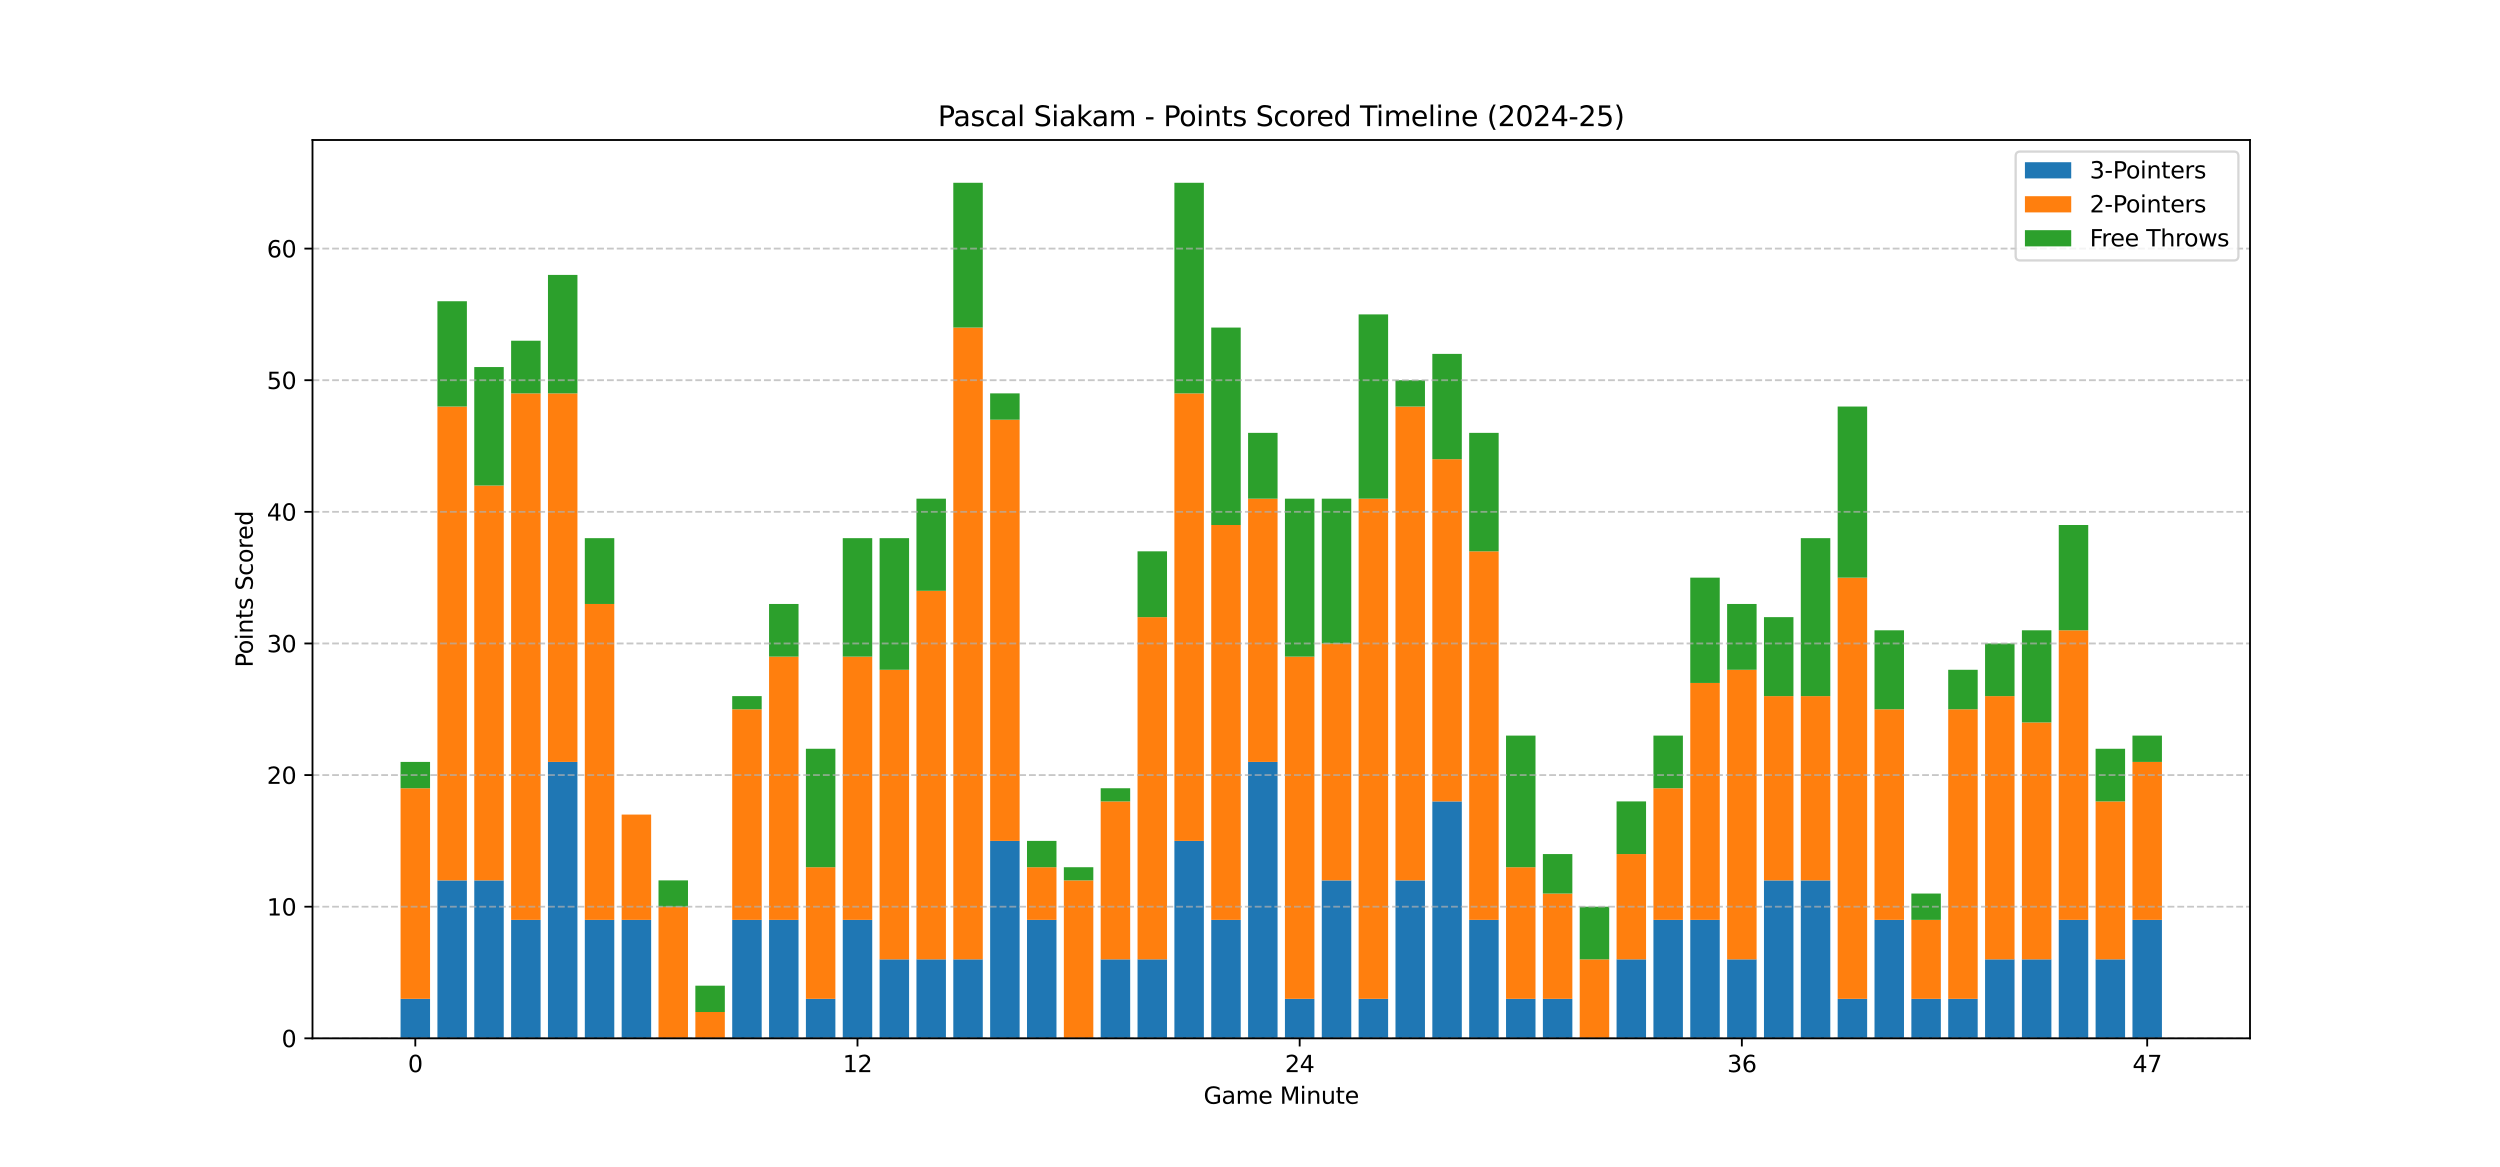 <?xml version="1.0" encoding="utf-8" standalone="no"?>
<!DOCTYPE svg PUBLIC "-//W3C//DTD SVG 1.1//EN"
  "http://www.w3.org/Graphics/SVG/1.1/DTD/svg11.dtd">
<svg xmlns:xlink="http://www.w3.org/1999/xlink" width="1080pt" height="504pt" viewBox="0 0 1080 504" xmlns="http://www.w3.org/2000/svg" version="1.1">
 <defs>
  <style type="text/css">*{stroke-linejoin: round; stroke-linecap: butt}</style>
 </defs>
 <g id="figure_1">
  <g id="patch_1">
   <path d="M 0 504 
L 1080 504 
L 1080 0 
L 0 0 
z
" style="fill: #ffffff"/>
  </g>
  <g id="axes_1">
   <g id="patch_2">
    <path d="M 135 448.56 
L 972 448.56 
L 972 60.48 
L 135 60.48 
z
" style="fill: #ffffff"/>
   </g>
   <g id="patch_3">
    <path d="M 173.045 448.56 
L 185.78 448.56 
L 185.78 431.502 
L 173.045 431.502 
z
" clip-path="url(#p9d0f41d853)" style="fill: #1f77b4"/>
   </g>
   <g id="patch_4">
    <path d="M 188.964 448.56 
L 201.699 448.56 
L 201.699 380.326 
L 188.964 380.326 
z
" clip-path="url(#p9d0f41d853)" style="fill: #1f77b4"/>
   </g>
   <g id="patch_5">
    <path d="M 204.883 448.56 
L 217.618 448.56 
L 217.618 380.326 
L 204.883 380.326 
z
" clip-path="url(#p9d0f41d853)" style="fill: #1f77b4"/>
   </g>
   <g id="patch_6">
    <path d="M 220.801 448.56 
L 233.536 448.56 
L 233.536 397.385 
L 220.801 397.385 
z
" clip-path="url(#p9d0f41d853)" style="fill: #1f77b4"/>
   </g>
   <g id="patch_7">
    <path d="M 236.72 448.56 
L 249.455 448.56 
L 249.455 329.151 
L 236.72 329.151 
z
" clip-path="url(#p9d0f41d853)" style="fill: #1f77b4"/>
   </g>
   <g id="patch_8">
    <path d="M 252.638 448.56 
L 265.373 448.56 
L 265.373 397.385 
L 252.638 397.385 
z
" clip-path="url(#p9d0f41d853)" style="fill: #1f77b4"/>
   </g>
   <g id="patch_9">
    <path d="M 268.557 448.56 
L 281.292 448.56 
L 281.292 397.385 
L 268.557 397.385 
z
" clip-path="url(#p9d0f41d853)" style="fill: #1f77b4"/>
   </g>
   <g id="patch_10">
    <path d="M 284.476 448.56 
L 297.211 448.56 
L 297.211 448.56 
L 284.476 448.56 
z
" clip-path="url(#p9d0f41d853)" style="fill: #1f77b4"/>
   </g>
   <g id="patch_11">
    <path d="M 300.394 448.56 
L 313.129 448.56 
L 313.129 448.56 
L 300.394 448.56 
z
" clip-path="url(#p9d0f41d853)" style="fill: #1f77b4"/>
   </g>
   <g id="patch_12">
    <path d="M 316.313 448.56 
L 329.048 448.56 
L 329.048 397.385 
L 316.313 397.385 
z
" clip-path="url(#p9d0f41d853)" style="fill: #1f77b4"/>
   </g>
   <g id="patch_13">
    <path d="M 332.231 448.56 
L 344.966 448.56 
L 344.966 397.385 
L 332.231 397.385 
z
" clip-path="url(#p9d0f41d853)" style="fill: #1f77b4"/>
   </g>
   <g id="patch_14">
    <path d="M 348.15 448.56 
L 360.885 448.56 
L 360.885 431.502 
L 348.15 431.502 
z
" clip-path="url(#p9d0f41d853)" style="fill: #1f77b4"/>
   </g>
   <g id="patch_15">
    <path d="M 364.069 448.56 
L 376.804 448.56 
L 376.804 397.385 
L 364.069 397.385 
z
" clip-path="url(#p9d0f41d853)" style="fill: #1f77b4"/>
   </g>
   <g id="patch_16">
    <path d="M 379.987 448.56 
L 392.722 448.56 
L 392.722 414.443 
L 379.987 414.443 
z
" clip-path="url(#p9d0f41d853)" style="fill: #1f77b4"/>
   </g>
   <g id="patch_17">
    <path d="M 395.906 448.56 
L 408.641 448.56 
L 408.641 414.443 
L 395.906 414.443 
z
" clip-path="url(#p9d0f41d853)" style="fill: #1f77b4"/>
   </g>
   <g id="patch_18">
    <path d="M 411.824 448.56 
L 424.559 448.56 
L 424.559 414.443 
L 411.824 414.443 
z
" clip-path="url(#p9d0f41d853)" style="fill: #1f77b4"/>
   </g>
   <g id="patch_19">
    <path d="M 427.743 448.56 
L 440.478 448.56 
L 440.478 363.268 
L 427.743 363.268 
z
" clip-path="url(#p9d0f41d853)" style="fill: #1f77b4"/>
   </g>
   <g id="patch_20">
    <path d="M 443.662 448.56 
L 456.397 448.56 
L 456.397 397.385 
L 443.662 397.385 
z
" clip-path="url(#p9d0f41d853)" style="fill: #1f77b4"/>
   </g>
   <g id="patch_21">
    <path d="M 459.58 448.56 
L 472.315 448.56 
L 472.315 448.56 
L 459.58 448.56 
z
" clip-path="url(#p9d0f41d853)" style="fill: #1f77b4"/>
   </g>
   <g id="patch_22">
    <path d="M 475.499 448.56 
L 488.234 448.56 
L 488.234 414.443 
L 475.499 414.443 
z
" clip-path="url(#p9d0f41d853)" style="fill: #1f77b4"/>
   </g>
   <g id="patch_23">
    <path d="M 491.417 448.56 
L 504.152 448.56 
L 504.152 414.443 
L 491.417 414.443 
z
" clip-path="url(#p9d0f41d853)" style="fill: #1f77b4"/>
   </g>
   <g id="patch_24">
    <path d="M 507.336 448.56 
L 520.071 448.56 
L 520.071 363.268 
L 507.336 363.268 
z
" clip-path="url(#p9d0f41d853)" style="fill: #1f77b4"/>
   </g>
   <g id="patch_25">
    <path d="M 523.255 448.56 
L 535.99 448.56 
L 535.99 397.385 
L 523.255 397.385 
z
" clip-path="url(#p9d0f41d853)" style="fill: #1f77b4"/>
   </g>
   <g id="patch_26">
    <path d="M 539.173 448.56 
L 551.908 448.56 
L 551.908 329.151 
L 539.173 329.151 
z
" clip-path="url(#p9d0f41d853)" style="fill: #1f77b4"/>
   </g>
   <g id="patch_27">
    <path d="M 555.092 448.56 
L 567.827 448.56 
L 567.827 431.502 
L 555.092 431.502 
z
" clip-path="url(#p9d0f41d853)" style="fill: #1f77b4"/>
   </g>
   <g id="patch_28">
    <path d="M 571.01 448.56 
L 583.745 448.56 
L 583.745 380.326 
L 571.01 380.326 
z
" clip-path="url(#p9d0f41d853)" style="fill: #1f77b4"/>
   </g>
   <g id="patch_29">
    <path d="M 586.929 448.56 
L 599.664 448.56 
L 599.664 431.502 
L 586.929 431.502 
z
" clip-path="url(#p9d0f41d853)" style="fill: #1f77b4"/>
   </g>
   <g id="patch_30">
    <path d="M 602.848 448.56 
L 615.583 448.56 
L 615.583 380.326 
L 602.848 380.326 
z
" clip-path="url(#p9d0f41d853)" style="fill: #1f77b4"/>
   </g>
   <g id="patch_31">
    <path d="M 618.766 448.56 
L 631.501 448.56 
L 631.501 346.209 
L 618.766 346.209 
z
" clip-path="url(#p9d0f41d853)" style="fill: #1f77b4"/>
   </g>
   <g id="patch_32">
    <path d="M 634.685 448.56 
L 647.42 448.56 
L 647.42 397.385 
L 634.685 397.385 
z
" clip-path="url(#p9d0f41d853)" style="fill: #1f77b4"/>
   </g>
   <g id="patch_33">
    <path d="M 650.603 448.56 
L 663.338 448.56 
L 663.338 431.502 
L 650.603 431.502 
z
" clip-path="url(#p9d0f41d853)" style="fill: #1f77b4"/>
   </g>
   <g id="patch_34">
    <path d="M 666.522 448.56 
L 679.257 448.56 
L 679.257 431.502 
L 666.522 431.502 
z
" clip-path="url(#p9d0f41d853)" style="fill: #1f77b4"/>
   </g>
   <g id="patch_35">
    <path d="M 682.441 448.56 
L 695.176 448.56 
L 695.176 448.56 
L 682.441 448.56 
z
" clip-path="url(#p9d0f41d853)" style="fill: #1f77b4"/>
   </g>
   <g id="patch_36">
    <path d="M 698.359 448.56 
L 711.094 448.56 
L 711.094 414.443 
L 698.359 414.443 
z
" clip-path="url(#p9d0f41d853)" style="fill: #1f77b4"/>
   </g>
   <g id="patch_37">
    <path d="M 714.278 448.56 
L 727.013 448.56 
L 727.013 397.385 
L 714.278 397.385 
z
" clip-path="url(#p9d0f41d853)" style="fill: #1f77b4"/>
   </g>
   <g id="patch_38">
    <path d="M 730.196 448.56 
L 742.931 448.56 
L 742.931 397.385 
L 730.196 397.385 
z
" clip-path="url(#p9d0f41d853)" style="fill: #1f77b4"/>
   </g>
   <g id="patch_39">
    <path d="M 746.115 448.56 
L 758.85 448.56 
L 758.85 414.443 
L 746.115 414.443 
z
" clip-path="url(#p9d0f41d853)" style="fill: #1f77b4"/>
   </g>
   <g id="patch_40">
    <path d="M 762.034 448.56 
L 774.769 448.56 
L 774.769 380.326 
L 762.034 380.326 
z
" clip-path="url(#p9d0f41d853)" style="fill: #1f77b4"/>
   </g>
   <g id="patch_41">
    <path d="M 777.952 448.56 
L 790.687 448.56 
L 790.687 380.326 
L 777.952 380.326 
z
" clip-path="url(#p9d0f41d853)" style="fill: #1f77b4"/>
   </g>
   <g id="patch_42">
    <path d="M 793.871 448.56 
L 806.606 448.56 
L 806.606 431.502 
L 793.871 431.502 
z
" clip-path="url(#p9d0f41d853)" style="fill: #1f77b4"/>
   </g>
   <g id="patch_43">
    <path d="M 809.789 448.56 
L 822.524 448.56 
L 822.524 397.385 
L 809.789 397.385 
z
" clip-path="url(#p9d0f41d853)" style="fill: #1f77b4"/>
   </g>
   <g id="patch_44">
    <path d="M 825.708 448.56 
L 838.443 448.56 
L 838.443 431.502 
L 825.708 431.502 
z
" clip-path="url(#p9d0f41d853)" style="fill: #1f77b4"/>
   </g>
   <g id="patch_45">
    <path d="M 841.627 448.56 
L 854.362 448.56 
L 854.362 431.502 
L 841.627 431.502 
z
" clip-path="url(#p9d0f41d853)" style="fill: #1f77b4"/>
   </g>
   <g id="patch_46">
    <path d="M 857.545 448.56 
L 870.28 448.56 
L 870.28 414.443 
L 857.545 414.443 
z
" clip-path="url(#p9d0f41d853)" style="fill: #1f77b4"/>
   </g>
   <g id="patch_47">
    <path d="M 873.464 448.56 
L 886.199 448.56 
L 886.199 414.443 
L 873.464 414.443 
z
" clip-path="url(#p9d0f41d853)" style="fill: #1f77b4"/>
   </g>
   <g id="patch_48">
    <path d="M 889.382 448.56 
L 902.117 448.56 
L 902.117 397.385 
L 889.382 397.385 
z
" clip-path="url(#p9d0f41d853)" style="fill: #1f77b4"/>
   </g>
   <g id="patch_49">
    <path d="M 905.301 448.56 
L 918.036 448.56 
L 918.036 414.443 
L 905.301 414.443 
z
" clip-path="url(#p9d0f41d853)" style="fill: #1f77b4"/>
   </g>
   <g id="patch_50">
    <path d="M 921.22 448.56 
L 933.955 448.56 
L 933.955 397.385 
L 921.22 397.385 
z
" clip-path="url(#p9d0f41d853)" style="fill: #1f77b4"/>
   </g>
   <g id="patch_51">
    <path d="M 173.045 431.502 
L 185.78 431.502 
L 185.78 340.523 
L 173.045 340.523 
z
" clip-path="url(#p9d0f41d853)" style="fill: #ff7f0e"/>
   </g>
   <g id="patch_52">
    <path d="M 188.964 380.326 
L 201.699 380.326 
L 201.699 175.625 
L 188.964 175.625 
z
" clip-path="url(#p9d0f41d853)" style="fill: #ff7f0e"/>
   </g>
   <g id="patch_53">
    <path d="M 204.883 380.326 
L 217.618 380.326 
L 217.618 209.742 
L 204.883 209.742 
z
" clip-path="url(#p9d0f41d853)" style="fill: #ff7f0e"/>
   </g>
   <g id="patch_54">
    <path d="M 220.801 397.385 
L 233.536 397.385 
L 233.536 169.938 
L 220.801 169.938 
z
" clip-path="url(#p9d0f41d853)" style="fill: #ff7f0e"/>
   </g>
   <g id="patch_55">
    <path d="M 236.72 329.151 
L 249.455 329.151 
L 249.455 169.938 
L 236.72 169.938 
z
" clip-path="url(#p9d0f41d853)" style="fill: #ff7f0e"/>
   </g>
   <g id="patch_56">
    <path d="M 252.638 397.385 
L 265.373 397.385 
L 265.373 260.917 
L 252.638 260.917 
z
" clip-path="url(#p9d0f41d853)" style="fill: #ff7f0e"/>
   </g>
   <g id="patch_57">
    <path d="M 268.557 397.385 
L 281.292 397.385 
L 281.292 351.895 
L 268.557 351.895 
z
" clip-path="url(#p9d0f41d853)" style="fill: #ff7f0e"/>
   </g>
   <g id="patch_58">
    <path d="M 284.476 448.56 
L 297.211 448.56 
L 297.211 391.698 
L 284.476 391.698 
z
" clip-path="url(#p9d0f41d853)" style="fill: #ff7f0e"/>
   </g>
   <g id="patch_59">
    <path d="M 300.394 448.56 
L 313.129 448.56 
L 313.129 437.188 
L 300.394 437.188 
z
" clip-path="url(#p9d0f41d853)" style="fill: #ff7f0e"/>
   </g>
   <g id="patch_60">
    <path d="M 316.313 397.385 
L 329.048 397.385 
L 329.048 306.406 
L 316.313 306.406 
z
" clip-path="url(#p9d0f41d853)" style="fill: #ff7f0e"/>
   </g>
   <g id="patch_61">
    <path d="M 332.231 397.385 
L 344.966 397.385 
L 344.966 283.662 
L 332.231 283.662 
z
" clip-path="url(#p9d0f41d853)" style="fill: #ff7f0e"/>
   </g>
   <g id="patch_62">
    <path d="M 348.15 431.502 
L 360.885 431.502 
L 360.885 374.64 
L 348.15 374.64 
z
" clip-path="url(#p9d0f41d853)" style="fill: #ff7f0e"/>
   </g>
   <g id="patch_63">
    <path d="M 364.069 397.385 
L 376.804 397.385 
L 376.804 283.662 
L 364.069 283.662 
z
" clip-path="url(#p9d0f41d853)" style="fill: #ff7f0e"/>
   </g>
   <g id="patch_64">
    <path d="M 379.987 414.443 
L 392.722 414.443 
L 392.722 289.348 
L 379.987 289.348 
z
" clip-path="url(#p9d0f41d853)" style="fill: #ff7f0e"/>
   </g>
   <g id="patch_65">
    <path d="M 395.906 414.443 
L 408.641 414.443 
L 408.641 255.231 
L 395.906 255.231 
z
" clip-path="url(#p9d0f41d853)" style="fill: #ff7f0e"/>
   </g>
   <g id="patch_66">
    <path d="M 411.824 414.443 
L 424.559 414.443 
L 424.559 141.508 
L 411.824 141.508 
z
" clip-path="url(#p9d0f41d853)" style="fill: #ff7f0e"/>
   </g>
   <g id="patch_67">
    <path d="M 427.743 363.268 
L 440.478 363.268 
L 440.478 181.311 
L 427.743 181.311 
z
" clip-path="url(#p9d0f41d853)" style="fill: #ff7f0e"/>
   </g>
   <g id="patch_68">
    <path d="M 443.662 397.385 
L 456.397 397.385 
L 456.397 374.64 
L 443.662 374.64 
z
" clip-path="url(#p9d0f41d853)" style="fill: #ff7f0e"/>
   </g>
   <g id="patch_69">
    <path d="M 459.58 448.56 
L 472.315 448.56 
L 472.315 380.326 
L 459.58 380.326 
z
" clip-path="url(#p9d0f41d853)" style="fill: #ff7f0e"/>
   </g>
   <g id="patch_70">
    <path d="M 475.499 414.443 
L 488.234 414.443 
L 488.234 346.209 
L 475.499 346.209 
z
" clip-path="url(#p9d0f41d853)" style="fill: #ff7f0e"/>
   </g>
   <g id="patch_71">
    <path d="M 491.417 414.443 
L 504.152 414.443 
L 504.152 266.603 
L 491.417 266.603 
z
" clip-path="url(#p9d0f41d853)" style="fill: #ff7f0e"/>
   </g>
   <g id="patch_72">
    <path d="M 507.336 363.268 
L 520.071 363.268 
L 520.071 169.938 
L 507.336 169.938 
z
" clip-path="url(#p9d0f41d853)" style="fill: #ff7f0e"/>
   </g>
   <g id="patch_73">
    <path d="M 523.255 397.385 
L 535.99 397.385 
L 535.99 226.8 
L 523.255 226.8 
z
" clip-path="url(#p9d0f41d853)" style="fill: #ff7f0e"/>
   </g>
   <g id="patch_74">
    <path d="M 539.173 329.151 
L 551.908 329.151 
L 551.908 215.428 
L 539.173 215.428 
z
" clip-path="url(#p9d0f41d853)" style="fill: #ff7f0e"/>
   </g>
   <g id="patch_75">
    <path d="M 555.092 431.502 
L 567.827 431.502 
L 567.827 283.662 
L 555.092 283.662 
z
" clip-path="url(#p9d0f41d853)" style="fill: #ff7f0e"/>
   </g>
   <g id="patch_76">
    <path d="M 571.01 380.326 
L 583.745 380.326 
L 583.745 277.975 
L 571.01 277.975 
z
" clip-path="url(#p9d0f41d853)" style="fill: #ff7f0e"/>
   </g>
   <g id="patch_77">
    <path d="M 586.929 431.502 
L 599.664 431.502 
L 599.664 215.428 
L 586.929 215.428 
z
" clip-path="url(#p9d0f41d853)" style="fill: #ff7f0e"/>
   </g>
   <g id="patch_78">
    <path d="M 602.848 380.326 
L 615.583 380.326 
L 615.583 175.625 
L 602.848 175.625 
z
" clip-path="url(#p9d0f41d853)" style="fill: #ff7f0e"/>
   </g>
   <g id="patch_79">
    <path d="M 618.766 346.209 
L 631.501 346.209 
L 631.501 198.369 
L 618.766 198.369 
z
" clip-path="url(#p9d0f41d853)" style="fill: #ff7f0e"/>
   </g>
   <g id="patch_80">
    <path d="M 634.685 397.385 
L 647.42 397.385 
L 647.42 238.172 
L 634.685 238.172 
z
" clip-path="url(#p9d0f41d853)" style="fill: #ff7f0e"/>
   </g>
   <g id="patch_81">
    <path d="M 650.603 431.502 
L 663.338 431.502 
L 663.338 374.64 
L 650.603 374.64 
z
" clip-path="url(#p9d0f41d853)" style="fill: #ff7f0e"/>
   </g>
   <g id="patch_82">
    <path d="M 666.522 431.502 
L 679.257 431.502 
L 679.257 386.012 
L 666.522 386.012 
z
" clip-path="url(#p9d0f41d853)" style="fill: #ff7f0e"/>
   </g>
   <g id="patch_83">
    <path d="M 682.441 448.56 
L 695.176 448.56 
L 695.176 414.443 
L 682.441 414.443 
z
" clip-path="url(#p9d0f41d853)" style="fill: #ff7f0e"/>
   </g>
   <g id="patch_84">
    <path d="M 698.359 414.443 
L 711.094 414.443 
L 711.094 368.954 
L 698.359 368.954 
z
" clip-path="url(#p9d0f41d853)" style="fill: #ff7f0e"/>
   </g>
   <g id="patch_85">
    <path d="M 714.278 397.385 
L 727.013 397.385 
L 727.013 340.523 
L 714.278 340.523 
z
" clip-path="url(#p9d0f41d853)" style="fill: #ff7f0e"/>
   </g>
   <g id="patch_86">
    <path d="M 730.196 397.385 
L 742.931 397.385 
L 742.931 295.034 
L 730.196 295.034 
z
" clip-path="url(#p9d0f41d853)" style="fill: #ff7f0e"/>
   </g>
   <g id="patch_87">
    <path d="M 746.115 414.443 
L 758.85 414.443 
L 758.85 289.348 
L 746.115 289.348 
z
" clip-path="url(#p9d0f41d853)" style="fill: #ff7f0e"/>
   </g>
   <g id="patch_88">
    <path d="M 762.034 380.326 
L 774.769 380.326 
L 774.769 300.72 
L 762.034 300.72 
z
" clip-path="url(#p9d0f41d853)" style="fill: #ff7f0e"/>
   </g>
   <g id="patch_89">
    <path d="M 777.952 380.326 
L 790.687 380.326 
L 790.687 300.72 
L 777.952 300.72 
z
" clip-path="url(#p9d0f41d853)" style="fill: #ff7f0e"/>
   </g>
   <g id="patch_90">
    <path d="M 793.871 431.502 
L 806.606 431.502 
L 806.606 249.545 
L 793.871 249.545 
z
" clip-path="url(#p9d0f41d853)" style="fill: #ff7f0e"/>
   </g>
   <g id="patch_91">
    <path d="M 809.789 397.385 
L 822.524 397.385 
L 822.524 306.406 
L 809.789 306.406 
z
" clip-path="url(#p9d0f41d853)" style="fill: #ff7f0e"/>
   </g>
   <g id="patch_92">
    <path d="M 825.708 431.502 
L 838.443 431.502 
L 838.443 397.385 
L 825.708 397.385 
z
" clip-path="url(#p9d0f41d853)" style="fill: #ff7f0e"/>
   </g>
   <g id="patch_93">
    <path d="M 841.627 431.502 
L 854.362 431.502 
L 854.362 306.406 
L 841.627 306.406 
z
" clip-path="url(#p9d0f41d853)" style="fill: #ff7f0e"/>
   </g>
   <g id="patch_94">
    <path d="M 857.545 414.443 
L 870.28 414.443 
L 870.28 300.72 
L 857.545 300.72 
z
" clip-path="url(#p9d0f41d853)" style="fill: #ff7f0e"/>
   </g>
   <g id="patch_95">
    <path d="M 873.464 414.443 
L 886.199 414.443 
L 886.199 312.092 
L 873.464 312.092 
z
" clip-path="url(#p9d0f41d853)" style="fill: #ff7f0e"/>
   </g>
   <g id="patch_96">
    <path d="M 889.382 397.385 
L 902.117 397.385 
L 902.117 272.289 
L 889.382 272.289 
z
" clip-path="url(#p9d0f41d853)" style="fill: #ff7f0e"/>
   </g>
   <g id="patch_97">
    <path d="M 905.301 414.443 
L 918.036 414.443 
L 918.036 346.209 
L 905.301 346.209 
z
" clip-path="url(#p9d0f41d853)" style="fill: #ff7f0e"/>
   </g>
   <g id="patch_98">
    <path d="M 921.22 397.385 
L 933.955 397.385 
L 933.955 329.151 
L 921.22 329.151 
z
" clip-path="url(#p9d0f41d853)" style="fill: #ff7f0e"/>
   </g>
   <g id="patch_99">
    <path d="M 173.045 340.523 
L 185.78 340.523 
L 185.78 329.151 
L 173.045 329.151 
z
" clip-path="url(#p9d0f41d853)" style="fill: #2ca02c"/>
   </g>
   <g id="patch_100">
    <path d="M 188.964 175.625 
L 201.699 175.625 
L 201.699 130.135 
L 188.964 130.135 
z
" clip-path="url(#p9d0f41d853)" style="fill: #2ca02c"/>
   </g>
   <g id="patch_101">
    <path d="M 204.883 209.742 
L 217.618 209.742 
L 217.618 158.566 
L 204.883 158.566 
z
" clip-path="url(#p9d0f41d853)" style="fill: #2ca02c"/>
   </g>
   <g id="patch_102">
    <path d="M 220.801 169.938 
L 233.536 169.938 
L 233.536 147.194 
L 220.801 147.194 
z
" clip-path="url(#p9d0f41d853)" style="fill: #2ca02c"/>
   </g>
   <g id="patch_103">
    <path d="M 236.72 169.938 
L 249.455 169.938 
L 249.455 118.763 
L 236.72 118.763 
z
" clip-path="url(#p9d0f41d853)" style="fill: #2ca02c"/>
   </g>
   <g id="patch_104">
    <path d="M 252.638 260.917 
L 265.373 260.917 
L 265.373 232.486 
L 252.638 232.486 
z
" clip-path="url(#p9d0f41d853)" style="fill: #2ca02c"/>
   </g>
   <g id="patch_105">
    <path d="M 268.557 351.895 
L 281.292 351.895 
L 281.292 351.895 
L 268.557 351.895 
z
" clip-path="url(#p9d0f41d853)" style="fill: #2ca02c"/>
   </g>
   <g id="patch_106">
    <path d="M 284.476 391.698 
L 297.211 391.698 
L 297.211 380.326 
L 284.476 380.326 
z
" clip-path="url(#p9d0f41d853)" style="fill: #2ca02c"/>
   </g>
   <g id="patch_107">
    <path d="M 300.394 437.188 
L 313.129 437.188 
L 313.129 425.815 
L 300.394 425.815 
z
" clip-path="url(#p9d0f41d853)" style="fill: #2ca02c"/>
   </g>
   <g id="patch_108">
    <path d="M 316.313 306.406 
L 329.048 306.406 
L 329.048 300.72 
L 316.313 300.72 
z
" clip-path="url(#p9d0f41d853)" style="fill: #2ca02c"/>
   </g>
   <g id="patch_109">
    <path d="M 332.231 283.662 
L 344.966 283.662 
L 344.966 260.917 
L 332.231 260.917 
z
" clip-path="url(#p9d0f41d853)" style="fill: #2ca02c"/>
   </g>
   <g id="patch_110">
    <path d="M 348.15 374.64 
L 360.885 374.64 
L 360.885 323.465 
L 348.15 323.465 
z
" clip-path="url(#p9d0f41d853)" style="fill: #2ca02c"/>
   </g>
   <g id="patch_111">
    <path d="M 364.069 283.662 
L 376.804 283.662 
L 376.804 232.486 
L 364.069 232.486 
z
" clip-path="url(#p9d0f41d853)" style="fill: #2ca02c"/>
   </g>
   <g id="patch_112">
    <path d="M 379.987 289.348 
L 392.722 289.348 
L 392.722 232.486 
L 379.987 232.486 
z
" clip-path="url(#p9d0f41d853)" style="fill: #2ca02c"/>
   </g>
   <g id="patch_113">
    <path d="M 395.906 255.231 
L 408.641 255.231 
L 408.641 215.428 
L 395.906 215.428 
z
" clip-path="url(#p9d0f41d853)" style="fill: #2ca02c"/>
   </g>
   <g id="patch_114">
    <path d="M 411.824 141.508 
L 424.559 141.508 
L 424.559 78.96 
L 411.824 78.96 
z
" clip-path="url(#p9d0f41d853)" style="fill: #2ca02c"/>
   </g>
   <g id="patch_115">
    <path d="M 427.743 181.311 
L 440.478 181.311 
L 440.478 169.938 
L 427.743 169.938 
z
" clip-path="url(#p9d0f41d853)" style="fill: #2ca02c"/>
   </g>
   <g id="patch_116">
    <path d="M 443.662 374.64 
L 456.397 374.64 
L 456.397 363.268 
L 443.662 363.268 
z
" clip-path="url(#p9d0f41d853)" style="fill: #2ca02c"/>
   </g>
   <g id="patch_117">
    <path d="M 459.58 380.326 
L 472.315 380.326 
L 472.315 374.64 
L 459.58 374.64 
z
" clip-path="url(#p9d0f41d853)" style="fill: #2ca02c"/>
   </g>
   <g id="patch_118">
    <path d="M 475.499 346.209 
L 488.234 346.209 
L 488.234 340.523 
L 475.499 340.523 
z
" clip-path="url(#p9d0f41d853)" style="fill: #2ca02c"/>
   </g>
   <g id="patch_119">
    <path d="M 491.417 266.603 
L 504.152 266.603 
L 504.152 238.172 
L 491.417 238.172 
z
" clip-path="url(#p9d0f41d853)" style="fill: #2ca02c"/>
   </g>
   <g id="patch_120">
    <path d="M 507.336 169.938 
L 520.071 169.938 
L 520.071 78.96 
L 507.336 78.96 
z
" clip-path="url(#p9d0f41d853)" style="fill: #2ca02c"/>
   </g>
   <g id="patch_121">
    <path d="M 523.255 226.8 
L 535.99 226.8 
L 535.99 141.508 
L 523.255 141.508 
z
" clip-path="url(#p9d0f41d853)" style="fill: #2ca02c"/>
   </g>
   <g id="patch_122">
    <path d="M 539.173 215.428 
L 551.908 215.428 
L 551.908 186.997 
L 539.173 186.997 
z
" clip-path="url(#p9d0f41d853)" style="fill: #2ca02c"/>
   </g>
   <g id="patch_123">
    <path d="M 555.092 283.662 
L 567.827 283.662 
L 567.827 215.428 
L 555.092 215.428 
z
" clip-path="url(#p9d0f41d853)" style="fill: #2ca02c"/>
   </g>
   <g id="patch_124">
    <path d="M 571.01 277.975 
L 583.745 277.975 
L 583.745 215.428 
L 571.01 215.428 
z
" clip-path="url(#p9d0f41d853)" style="fill: #2ca02c"/>
   </g>
   <g id="patch_125">
    <path d="M 586.929 215.428 
L 599.664 215.428 
L 599.664 135.822 
L 586.929 135.822 
z
" clip-path="url(#p9d0f41d853)" style="fill: #2ca02c"/>
   </g>
   <g id="patch_126">
    <path d="M 602.848 175.625 
L 615.583 175.625 
L 615.583 164.252 
L 602.848 164.252 
z
" clip-path="url(#p9d0f41d853)" style="fill: #2ca02c"/>
   </g>
   <g id="patch_127">
    <path d="M 618.766 198.369 
L 631.501 198.369 
L 631.501 152.88 
L 618.766 152.88 
z
" clip-path="url(#p9d0f41d853)" style="fill: #2ca02c"/>
   </g>
   <g id="patch_128">
    <path d="M 634.685 238.172 
L 647.42 238.172 
L 647.42 186.997 
L 634.685 186.997 
z
" clip-path="url(#p9d0f41d853)" style="fill: #2ca02c"/>
   </g>
   <g id="patch_129">
    <path d="M 650.603 374.64 
L 663.338 374.64 
L 663.338 317.778 
L 650.603 317.778 
z
" clip-path="url(#p9d0f41d853)" style="fill: #2ca02c"/>
   </g>
   <g id="patch_130">
    <path d="M 666.522 386.012 
L 679.257 386.012 
L 679.257 368.954 
L 666.522 368.954 
z
" clip-path="url(#p9d0f41d853)" style="fill: #2ca02c"/>
   </g>
   <g id="patch_131">
    <path d="M 682.441 414.443 
L 695.176 414.443 
L 695.176 391.698 
L 682.441 391.698 
z
" clip-path="url(#p9d0f41d853)" style="fill: #2ca02c"/>
   </g>
   <g id="patch_132">
    <path d="M 698.359 368.954 
L 711.094 368.954 
L 711.094 346.209 
L 698.359 346.209 
z
" clip-path="url(#p9d0f41d853)" style="fill: #2ca02c"/>
   </g>
   <g id="patch_133">
    <path d="M 714.278 340.523 
L 727.013 340.523 
L 727.013 317.778 
L 714.278 317.778 
z
" clip-path="url(#p9d0f41d853)" style="fill: #2ca02c"/>
   </g>
   <g id="patch_134">
    <path d="M 730.196 295.034 
L 742.931 295.034 
L 742.931 249.545 
L 730.196 249.545 
z
" clip-path="url(#p9d0f41d853)" style="fill: #2ca02c"/>
   </g>
   <g id="patch_135">
    <path d="M 746.115 289.348 
L 758.85 289.348 
L 758.85 260.917 
L 746.115 260.917 
z
" clip-path="url(#p9d0f41d853)" style="fill: #2ca02c"/>
   </g>
   <g id="patch_136">
    <path d="M 762.034 300.72 
L 774.769 300.72 
L 774.769 266.603 
L 762.034 266.603 
z
" clip-path="url(#p9d0f41d853)" style="fill: #2ca02c"/>
   </g>
   <g id="patch_137">
    <path d="M 777.952 300.72 
L 790.687 300.72 
L 790.687 232.486 
L 777.952 232.486 
z
" clip-path="url(#p9d0f41d853)" style="fill: #2ca02c"/>
   </g>
   <g id="patch_138">
    <path d="M 793.871 249.545 
L 806.606 249.545 
L 806.606 175.625 
L 793.871 175.625 
z
" clip-path="url(#p9d0f41d853)" style="fill: #2ca02c"/>
   </g>
   <g id="patch_139">
    <path d="M 809.789 306.406 
L 822.524 306.406 
L 822.524 272.289 
L 809.789 272.289 
z
" clip-path="url(#p9d0f41d853)" style="fill: #2ca02c"/>
   </g>
   <g id="patch_140">
    <path d="M 825.708 397.385 
L 838.443 397.385 
L 838.443 386.012 
L 825.708 386.012 
z
" clip-path="url(#p9d0f41d853)" style="fill: #2ca02c"/>
   </g>
   <g id="patch_141">
    <path d="M 841.627 306.406 
L 854.362 306.406 
L 854.362 289.348 
L 841.627 289.348 
z
" clip-path="url(#p9d0f41d853)" style="fill: #2ca02c"/>
   </g>
   <g id="patch_142">
    <path d="M 857.545 300.72 
L 870.28 300.72 
L 870.28 277.975 
L 857.545 277.975 
z
" clip-path="url(#p9d0f41d853)" style="fill: #2ca02c"/>
   </g>
   <g id="patch_143">
    <path d="M 873.464 312.092 
L 886.199 312.092 
L 886.199 272.289 
L 873.464 272.289 
z
" clip-path="url(#p9d0f41d853)" style="fill: #2ca02c"/>
   </g>
   <g id="patch_144">
    <path d="M 889.382 272.289 
L 902.117 272.289 
L 902.117 226.8 
L 889.382 226.8 
z
" clip-path="url(#p9d0f41d853)" style="fill: #2ca02c"/>
   </g>
   <g id="patch_145">
    <path d="M 905.301 346.209 
L 918.036 346.209 
L 918.036 323.465 
L 905.301 323.465 
z
" clip-path="url(#p9d0f41d853)" style="fill: #2ca02c"/>
   </g>
   <g id="patch_146">
    <path d="M 921.22 329.151 
L 933.955 329.151 
L 933.955 317.778 
L 921.22 317.778 
z
" clip-path="url(#p9d0f41d853)" style="fill: #2ca02c"/>
   </g>
   <g id="matplotlib.axis_1">
    <g id="xtick_1">
     <g id="line2d_1">
      <defs>
       <path id="m19b4cd263d" d="M 0 0 
L 0 3.5 
" style="stroke: #000000; stroke-width: 0.8"/>
      </defs>
      <g>
       <use xlink:href="#m19b4cd263d" x="179.413" y="448.56" style="stroke: #000000; stroke-width: 0.8"/>
      </g>
     </g>
     <g id="text_1">
      <!-- 0 -->
      <g transform="translate(176.232 463.158) scale(0.1 -0.1)">
       <defs>
        <path id="DejaVuSans-30" d="M 2034 4250 
Q 1547 4250 1301 3770 
Q 1056 3291 1056 2328 
Q 1056 1369 1301 889 
Q 1547 409 2034 409 
Q 2525 409 2770 889 
Q 3016 1369 3016 2328 
Q 3016 3291 2770 3770 
Q 2525 4250 2034 4250 
z
M 2034 4750 
Q 2819 4750 3233 4129 
Q 3647 3509 3647 2328 
Q 3647 1150 3233 529 
Q 2819 -91 2034 -91 
Q 1250 -91 836 529 
Q 422 1150 422 2328 
Q 422 3509 836 4129 
Q 1250 4750 2034 4750 
z
" transform="scale(0.016)"/>
       </defs>
       <use xlink:href="#DejaVuSans-30"/>
      </g>
     </g>
    </g>
    <g id="xtick_2">
     <g id="line2d_2">
      <g>
       <use xlink:href="#m19b4cd263d" x="370.436" y="448.56" style="stroke: #000000; stroke-width: 0.8"/>
      </g>
     </g>
     <g id="text_2">
      <!-- 12 -->
      <g transform="translate(364.074 463.158) scale(0.1 -0.1)">
       <defs>
        <path id="DejaVuSans-31" d="M 794 531 
L 1825 531 
L 1825 4091 
L 703 3866 
L 703 4441 
L 1819 4666 
L 2450 4666 
L 2450 531 
L 3481 531 
L 3481 0 
L 794 0 
L 794 531 
z
" transform="scale(0.016)"/>
        <path id="DejaVuSans-32" d="M 1228 531 
L 3431 531 
L 3431 0 
L 469 0 
L 469 531 
Q 828 903 1448 1529 
Q 2069 2156 2228 2338 
Q 2531 2678 2651 2914 
Q 2772 3150 2772 3378 
Q 2772 3750 2511 3984 
Q 2250 4219 1831 4219 
Q 1534 4219 1204 4116 
Q 875 4013 500 3803 
L 500 4441 
Q 881 4594 1212 4672 
Q 1544 4750 1819 4750 
Q 2544 4750 2975 4387 
Q 3406 4025 3406 3419 
Q 3406 3131 3298 2873 
Q 3191 2616 2906 2266 
Q 2828 2175 2409 1742 
Q 1991 1309 1228 531 
z
" transform="scale(0.016)"/>
       </defs>
       <use xlink:href="#DejaVuSans-31"/>
       <use xlink:href="#DejaVuSans-32" transform="translate(63.623 0)"/>
      </g>
     </g>
    </g>
    <g id="xtick_3">
     <g id="line2d_3">
      <g>
       <use xlink:href="#m19b4cd263d" x="561.459" y="448.56" style="stroke: #000000; stroke-width: 0.8"/>
      </g>
     </g>
     <g id="text_3">
      <!-- 24 -->
      <g transform="translate(555.097 463.158) scale(0.1 -0.1)">
       <defs>
        <path id="DejaVuSans-34" d="M 2419 4116 
L 825 1625 
L 2419 1625 
L 2419 4116 
z
M 2253 4666 
L 3047 4666 
L 3047 1625 
L 3713 1625 
L 3713 1100 
L 3047 1100 
L 3047 0 
L 2419 0 
L 2419 1100 
L 313 1100 
L 313 1709 
L 2253 4666 
z
" transform="scale(0.016)"/>
       </defs>
       <use xlink:href="#DejaVuSans-32"/>
       <use xlink:href="#DejaVuSans-34" transform="translate(63.623 0)"/>
      </g>
     </g>
    </g>
    <g id="xtick_4">
     <g id="line2d_4">
      <g>
       <use xlink:href="#m19b4cd263d" x="752.483" y="448.56" style="stroke: #000000; stroke-width: 0.8"/>
      </g>
     </g>
     <g id="text_4">
      <!-- 36 -->
      <g transform="translate(746.12 463.158) scale(0.1 -0.1)">
       <defs>
        <path id="DejaVuSans-33" d="M 2597 2516 
Q 3050 2419 3304 2112 
Q 3559 1806 3559 1356 
Q 3559 666 3084 287 
Q 2609 -91 1734 -91 
Q 1441 -91 1130 -33 
Q 819 25 488 141 
L 488 750 
Q 750 597 1062 519 
Q 1375 441 1716 441 
Q 2309 441 2620 675 
Q 2931 909 2931 1356 
Q 2931 1769 2642 2001 
Q 2353 2234 1838 2234 
L 1294 2234 
L 1294 2753 
L 1863 2753 
Q 2328 2753 2575 2939 
Q 2822 3125 2822 3475 
Q 2822 3834 2567 4026 
Q 2313 4219 1838 4219 
Q 1578 4219 1281 4162 
Q 984 4106 628 3988 
L 628 4550 
Q 988 4650 1302 4700 
Q 1616 4750 1894 4750 
Q 2613 4750 3031 4423 
Q 3450 4097 3450 3541 
Q 3450 3153 3228 2886 
Q 3006 2619 2597 2516 
z
" transform="scale(0.016)"/>
        <path id="DejaVuSans-36" d="M 2113 2584 
Q 1688 2584 1439 2293 
Q 1191 2003 1191 1497 
Q 1191 994 1439 701 
Q 1688 409 2113 409 
Q 2538 409 2786 701 
Q 3034 994 3034 1497 
Q 3034 2003 2786 2293 
Q 2538 2584 2113 2584 
z
M 3366 4563 
L 3366 3988 
Q 3128 4100 2886 4159 
Q 2644 4219 2406 4219 
Q 1781 4219 1451 3797 
Q 1122 3375 1075 2522 
Q 1259 2794 1537 2939 
Q 1816 3084 2150 3084 
Q 2853 3084 3261 2657 
Q 3669 2231 3669 1497 
Q 3669 778 3244 343 
Q 2819 -91 2113 -91 
Q 1303 -91 875 529 
Q 447 1150 447 2328 
Q 447 3434 972 4092 
Q 1497 4750 2381 4750 
Q 2619 4750 2861 4703 
Q 3103 4656 3366 4563 
z
" transform="scale(0.016)"/>
       </defs>
       <use xlink:href="#DejaVuSans-33"/>
       <use xlink:href="#DejaVuSans-36" transform="translate(63.623 0)"/>
      </g>
     </g>
    </g>
    <g id="xtick_5">
     <g id="line2d_5">
      <g>
       <use xlink:href="#m19b4cd263d" x="927.587" y="448.56" style="stroke: #000000; stroke-width: 0.8"/>
      </g>
     </g>
     <g id="text_5">
      <!-- 47 -->
      <g transform="translate(921.225 463.158) scale(0.1 -0.1)">
       <defs>
        <path id="DejaVuSans-37" d="M 525 4666 
L 3525 4666 
L 3525 4397 
L 1831 0 
L 1172 0 
L 2766 4134 
L 525 4134 
L 525 4666 
z
" transform="scale(0.016)"/>
       </defs>
       <use xlink:href="#DejaVuSans-34"/>
       <use xlink:href="#DejaVuSans-37" transform="translate(63.623 0)"/>
      </g>
     </g>
    </g>
    <g id="text_6">
     <!-- Game Minute -->
     <g transform="translate(519.948 476.837) scale(0.1 -0.1)">
      <defs>
       <path id="DejaVuSans-47" d="M 3809 666 
L 3809 1919 
L 2778 1919 
L 2778 2438 
L 4434 2438 
L 4434 434 
Q 4069 175 3628 42 
Q 3188 -91 2688 -91 
Q 1594 -91 976 548 
Q 359 1188 359 2328 
Q 359 3472 976 4111 
Q 1594 4750 2688 4750 
Q 3144 4750 3555 4637 
Q 3966 4525 4313 4306 
L 4313 3634 
Q 3963 3931 3569 4081 
Q 3175 4231 2741 4231 
Q 1884 4231 1454 3753 
Q 1025 3275 1025 2328 
Q 1025 1384 1454 906 
Q 1884 428 2741 428 
Q 3075 428 3337 486 
Q 3600 544 3809 666 
z
" transform="scale(0.016)"/>
       <path id="DejaVuSans-61" d="M 2194 1759 
Q 1497 1759 1228 1600 
Q 959 1441 959 1056 
Q 959 750 1161 570 
Q 1363 391 1709 391 
Q 2188 391 2477 730 
Q 2766 1069 2766 1631 
L 2766 1759 
L 2194 1759 
z
M 3341 1997 
L 3341 0 
L 2766 0 
L 2766 531 
Q 2569 213 2275 61 
Q 1981 -91 1556 -91 
Q 1019 -91 701 211 
Q 384 513 384 1019 
Q 384 1609 779 1909 
Q 1175 2209 1959 2209 
L 2766 2209 
L 2766 2266 
Q 2766 2663 2505 2880 
Q 2244 3097 1772 3097 
Q 1472 3097 1187 3025 
Q 903 2953 641 2809 
L 641 3341 
Q 956 3463 1253 3523 
Q 1550 3584 1831 3584 
Q 2591 3584 2966 3190 
Q 3341 2797 3341 1997 
z
" transform="scale(0.016)"/>
       <path id="DejaVuSans-6d" d="M 3328 2828 
Q 3544 3216 3844 3400 
Q 4144 3584 4550 3584 
Q 5097 3584 5394 3201 
Q 5691 2819 5691 2113 
L 5691 0 
L 5113 0 
L 5113 2094 
Q 5113 2597 4934 2840 
Q 4756 3084 4391 3084 
Q 3944 3084 3684 2787 
Q 3425 2491 3425 1978 
L 3425 0 
L 2847 0 
L 2847 2094 
Q 2847 2600 2669 2842 
Q 2491 3084 2119 3084 
Q 1678 3084 1418 2786 
Q 1159 2488 1159 1978 
L 1159 0 
L 581 0 
L 581 3500 
L 1159 3500 
L 1159 2956 
Q 1356 3278 1631 3431 
Q 1906 3584 2284 3584 
Q 2666 3584 2933 3390 
Q 3200 3197 3328 2828 
z
" transform="scale(0.016)"/>
       <path id="DejaVuSans-65" d="M 3597 1894 
L 3597 1613 
L 953 1613 
Q 991 1019 1311 708 
Q 1631 397 2203 397 
Q 2534 397 2845 478 
Q 3156 559 3463 722 
L 3463 178 
Q 3153 47 2828 -22 
Q 2503 -91 2169 -91 
Q 1331 -91 842 396 
Q 353 884 353 1716 
Q 353 2575 817 3079 
Q 1281 3584 2069 3584 
Q 2775 3584 3186 3129 
Q 3597 2675 3597 1894 
z
M 3022 2063 
Q 3016 2534 2758 2815 
Q 2500 3097 2075 3097 
Q 1594 3097 1305 2825 
Q 1016 2553 972 2059 
L 3022 2063 
z
" transform="scale(0.016)"/>
       <path id="DejaVuSans-20" transform="scale(0.016)"/>
       <path id="DejaVuSans-4d" d="M 628 4666 
L 1569 4666 
L 2759 1491 
L 3956 4666 
L 4897 4666 
L 4897 0 
L 4281 0 
L 4281 4097 
L 3078 897 
L 2444 897 
L 1241 4097 
L 1241 0 
L 628 0 
L 628 4666 
z
" transform="scale(0.016)"/>
       <path id="DejaVuSans-69" d="M 603 3500 
L 1178 3500 
L 1178 0 
L 603 0 
L 603 3500 
z
M 603 4863 
L 1178 4863 
L 1178 4134 
L 603 4134 
L 603 4863 
z
" transform="scale(0.016)"/>
       <path id="DejaVuSans-6e" d="M 3513 2113 
L 3513 0 
L 2938 0 
L 2938 2094 
Q 2938 2591 2744 2837 
Q 2550 3084 2163 3084 
Q 1697 3084 1428 2787 
Q 1159 2491 1159 1978 
L 1159 0 
L 581 0 
L 581 3500 
L 1159 3500 
L 1159 2956 
Q 1366 3272 1645 3428 
Q 1925 3584 2291 3584 
Q 2894 3584 3203 3211 
Q 3513 2838 3513 2113 
z
" transform="scale(0.016)"/>
       <path id="DejaVuSans-75" d="M 544 1381 
L 544 3500 
L 1119 3500 
L 1119 1403 
Q 1119 906 1312 657 
Q 1506 409 1894 409 
Q 2359 409 2629 706 
Q 2900 1003 2900 1516 
L 2900 3500 
L 3475 3500 
L 3475 0 
L 2900 0 
L 2900 538 
Q 2691 219 2414 64 
Q 2138 -91 1772 -91 
Q 1169 -91 856 284 
Q 544 659 544 1381 
z
M 1991 3584 
L 1991 3584 
z
" transform="scale(0.016)"/>
       <path id="DejaVuSans-74" d="M 1172 4494 
L 1172 3500 
L 2356 3500 
L 2356 3053 
L 1172 3053 
L 1172 1153 
Q 1172 725 1289 603 
Q 1406 481 1766 481 
L 2356 481 
L 2356 0 
L 1766 0 
Q 1100 0 847 248 
Q 594 497 594 1153 
L 594 3053 
L 172 3053 
L 172 3500 
L 594 3500 
L 594 4494 
L 1172 4494 
z
" transform="scale(0.016)"/>
      </defs>
      <use xlink:href="#DejaVuSans-47"/>
      <use xlink:href="#DejaVuSans-61" transform="translate(77.49 0)"/>
      <use xlink:href="#DejaVuSans-6d" transform="translate(138.77 0)"/>
      <use xlink:href="#DejaVuSans-65" transform="translate(236.182 0)"/>
      <use xlink:href="#DejaVuSans-20" transform="translate(297.705 0)"/>
      <use xlink:href="#DejaVuSans-4d" transform="translate(329.492 0)"/>
      <use xlink:href="#DejaVuSans-69" transform="translate(415.771 0)"/>
      <use xlink:href="#DejaVuSans-6e" transform="translate(443.555 0)"/>
      <use xlink:href="#DejaVuSans-75" transform="translate(506.934 0)"/>
      <use xlink:href="#DejaVuSans-74" transform="translate(570.312 0)"/>
      <use xlink:href="#DejaVuSans-65" transform="translate(609.521 0)"/>
     </g>
    </g>
   </g>
   <g id="matplotlib.axis_2">
    <g id="ytick_1">
     <g id="line2d_6">
      <path d="M 135 448.56 
L 972 448.56 
" clip-path="url(#p9d0f41d853)" style="fill: none; stroke-dasharray: 2.96,1.28; stroke-dashoffset: 0; stroke: #b0b0b0; stroke-opacity: 0.7; stroke-width: 0.8"/>
     </g>
     <g id="line2d_7">
      <defs>
       <path id="mfb3d308681" d="M 0 0 
L -3.5 0 
" style="stroke: #000000; stroke-width: 0.8"/>
      </defs>
      <g>
       <use xlink:href="#mfb3d308681" x="135" y="448.56" style="stroke: #000000; stroke-width: 0.8"/>
      </g>
     </g>
     <g id="text_7">
      <!-- 0 -->
      <g transform="translate(121.638 452.359) scale(0.1 -0.1)">
       <use xlink:href="#DejaVuSans-30"/>
      </g>
     </g>
    </g>
    <g id="ytick_2">
     <g id="line2d_8">
      <path d="M 135 391.698 
L 972 391.698 
" clip-path="url(#p9d0f41d853)" style="fill: none; stroke-dasharray: 2.96,1.28; stroke-dashoffset: 0; stroke: #b0b0b0; stroke-opacity: 0.7; stroke-width: 0.8"/>
     </g>
     <g id="line2d_9">
      <g>
       <use xlink:href="#mfb3d308681" x="135" y="391.698" style="stroke: #000000; stroke-width: 0.8"/>
      </g>
     </g>
     <g id="text_8">
      <!-- 10 -->
      <g transform="translate(115.275 395.498) scale(0.1 -0.1)">
       <use xlink:href="#DejaVuSans-31"/>
       <use xlink:href="#DejaVuSans-30" transform="translate(63.623 0)"/>
      </g>
     </g>
    </g>
    <g id="ytick_3">
     <g id="line2d_10">
      <path d="M 135 334.837 
L 972 334.837 
" clip-path="url(#p9d0f41d853)" style="fill: none; stroke-dasharray: 2.96,1.28; stroke-dashoffset: 0; stroke: #b0b0b0; stroke-opacity: 0.7; stroke-width: 0.8"/>
     </g>
     <g id="line2d_11">
      <g>
       <use xlink:href="#mfb3d308681" x="135" y="334.837" style="stroke: #000000; stroke-width: 0.8"/>
      </g>
     </g>
     <g id="text_9">
      <!-- 20 -->
      <g transform="translate(115.275 338.636) scale(0.1 -0.1)">
       <use xlink:href="#DejaVuSans-32"/>
       <use xlink:href="#DejaVuSans-30" transform="translate(63.623 0)"/>
      </g>
     </g>
    </g>
    <g id="ytick_4">
     <g id="line2d_12">
      <path d="M 135 277.975 
L 972 277.975 
" clip-path="url(#p9d0f41d853)" style="fill: none; stroke-dasharray: 2.96,1.28; stroke-dashoffset: 0; stroke: #b0b0b0; stroke-opacity: 0.7; stroke-width: 0.8"/>
     </g>
     <g id="line2d_13">
      <g>
       <use xlink:href="#mfb3d308681" x="135" y="277.975" style="stroke: #000000; stroke-width: 0.8"/>
      </g>
     </g>
     <g id="text_10">
      <!-- 30 -->
      <g transform="translate(115.275 281.775) scale(0.1 -0.1)">
       <use xlink:href="#DejaVuSans-33"/>
       <use xlink:href="#DejaVuSans-30" transform="translate(63.623 0)"/>
      </g>
     </g>
    </g>
    <g id="ytick_5">
     <g id="line2d_14">
      <path d="M 135 221.114 
L 972 221.114 
" clip-path="url(#p9d0f41d853)" style="fill: none; stroke-dasharray: 2.96,1.28; stroke-dashoffset: 0; stroke: #b0b0b0; stroke-opacity: 0.7; stroke-width: 0.8"/>
     </g>
     <g id="line2d_15">
      <g>
       <use xlink:href="#mfb3d308681" x="135" y="221.114" style="stroke: #000000; stroke-width: 0.8"/>
      </g>
     </g>
     <g id="text_11">
      <!-- 40 -->
      <g transform="translate(115.275 224.913) scale(0.1 -0.1)">
       <use xlink:href="#DejaVuSans-34"/>
       <use xlink:href="#DejaVuSans-30" transform="translate(63.623 0)"/>
      </g>
     </g>
    </g>
    <g id="ytick_6">
     <g id="line2d_16">
      <path d="M 135 164.252 
L 972 164.252 
" clip-path="url(#p9d0f41d853)" style="fill: none; stroke-dasharray: 2.96,1.28; stroke-dashoffset: 0; stroke: #b0b0b0; stroke-opacity: 0.7; stroke-width: 0.8"/>
     </g>
     <g id="line2d_17">
      <g>
       <use xlink:href="#mfb3d308681" x="135" y="164.252" style="stroke: #000000; stroke-width: 0.8"/>
      </g>
     </g>
     <g id="text_12">
      <!-- 50 -->
      <g transform="translate(115.275 168.052) scale(0.1 -0.1)">
       <defs>
        <path id="DejaVuSans-35" d="M 691 4666 
L 3169 4666 
L 3169 4134 
L 1269 4134 
L 1269 2991 
Q 1406 3038 1543 3061 
Q 1681 3084 1819 3084 
Q 2600 3084 3056 2656 
Q 3513 2228 3513 1497 
Q 3513 744 3044 326 
Q 2575 -91 1722 -91 
Q 1428 -91 1123 -41 
Q 819 9 494 109 
L 494 744 
Q 775 591 1075 516 
Q 1375 441 1709 441 
Q 2250 441 2565 725 
Q 2881 1009 2881 1497 
Q 2881 1984 2565 2268 
Q 2250 2553 1709 2553 
Q 1456 2553 1204 2497 
Q 953 2441 691 2322 
L 691 4666 
z
" transform="scale(0.016)"/>
       </defs>
       <use xlink:href="#DejaVuSans-35"/>
       <use xlink:href="#DejaVuSans-30" transform="translate(63.623 0)"/>
      </g>
     </g>
    </g>
    <g id="ytick_7">
     <g id="line2d_18">
      <path d="M 135 107.391 
L 972 107.391 
" clip-path="url(#p9d0f41d853)" style="fill: none; stroke-dasharray: 2.96,1.28; stroke-dashoffset: 0; stroke: #b0b0b0; stroke-opacity: 0.7; stroke-width: 0.8"/>
     </g>
     <g id="line2d_19">
      <g>
       <use xlink:href="#mfb3d308681" x="135" y="107.391" style="stroke: #000000; stroke-width: 0.8"/>
      </g>
     </g>
     <g id="text_13">
      <!-- 60 -->
      <g transform="translate(115.275 111.19) scale(0.1 -0.1)">
       <use xlink:href="#DejaVuSans-36"/>
       <use xlink:href="#DejaVuSans-30" transform="translate(63.623 0)"/>
      </g>
     </g>
    </g>
    <g id="text_14">
     <!-- Points Scored -->
     <g transform="translate(109.195 288.301) rotate(-90) scale(0.1 -0.1)">
      <defs>
       <path id="DejaVuSans-50" d="M 1259 4147 
L 1259 2394 
L 2053 2394 
Q 2494 2394 2734 2622 
Q 2975 2850 2975 3272 
Q 2975 3691 2734 3919 
Q 2494 4147 2053 4147 
L 1259 4147 
z
M 628 4666 
L 2053 4666 
Q 2838 4666 3239 4311 
Q 3641 3956 3641 3272 
Q 3641 2581 3239 2228 
Q 2838 1875 2053 1875 
L 1259 1875 
L 1259 0 
L 628 0 
L 628 4666 
z
" transform="scale(0.016)"/>
       <path id="DejaVuSans-6f" d="M 1959 3097 
Q 1497 3097 1228 2736 
Q 959 2375 959 1747 
Q 959 1119 1226 758 
Q 1494 397 1959 397 
Q 2419 397 2687 759 
Q 2956 1122 2956 1747 
Q 2956 2369 2687 2733 
Q 2419 3097 1959 3097 
z
M 1959 3584 
Q 2709 3584 3137 3096 
Q 3566 2609 3566 1747 
Q 3566 888 3137 398 
Q 2709 -91 1959 -91 
Q 1206 -91 779 398 
Q 353 888 353 1747 
Q 353 2609 779 3096 
Q 1206 3584 1959 3584 
z
" transform="scale(0.016)"/>
       <path id="DejaVuSans-73" d="M 2834 3397 
L 2834 2853 
Q 2591 2978 2328 3040 
Q 2066 3103 1784 3103 
Q 1356 3103 1142 2972 
Q 928 2841 928 2578 
Q 928 2378 1081 2264 
Q 1234 2150 1697 2047 
L 1894 2003 
Q 2506 1872 2764 1633 
Q 3022 1394 3022 966 
Q 3022 478 2636 193 
Q 2250 -91 1575 -91 
Q 1294 -91 989 -36 
Q 684 19 347 128 
L 347 722 
Q 666 556 975 473 
Q 1284 391 1588 391 
Q 1994 391 2212 530 
Q 2431 669 2431 922 
Q 2431 1156 2273 1281 
Q 2116 1406 1581 1522 
L 1381 1569 
Q 847 1681 609 1914 
Q 372 2147 372 2553 
Q 372 3047 722 3315 
Q 1072 3584 1716 3584 
Q 2034 3584 2315 3537 
Q 2597 3491 2834 3397 
z
" transform="scale(0.016)"/>
       <path id="DejaVuSans-53" d="M 3425 4513 
L 3425 3897 
Q 3066 4069 2747 4153 
Q 2428 4238 2131 4238 
Q 1616 4238 1336 4038 
Q 1056 3838 1056 3469 
Q 1056 3159 1242 3001 
Q 1428 2844 1947 2747 
L 2328 2669 
Q 3034 2534 3370 2195 
Q 3706 1856 3706 1288 
Q 3706 609 3251 259 
Q 2797 -91 1919 -91 
Q 1588 -91 1214 -16 
Q 841 59 441 206 
L 441 856 
Q 825 641 1194 531 
Q 1563 422 1919 422 
Q 2459 422 2753 634 
Q 3047 847 3047 1241 
Q 3047 1584 2836 1778 
Q 2625 1972 2144 2069 
L 1759 2144 
Q 1053 2284 737 2584 
Q 422 2884 422 3419 
Q 422 4038 858 4394 
Q 1294 4750 2059 4750 
Q 2388 4750 2728 4690 
Q 3069 4631 3425 4513 
z
" transform="scale(0.016)"/>
       <path id="DejaVuSans-63" d="M 3122 3366 
L 3122 2828 
Q 2878 2963 2633 3030 
Q 2388 3097 2138 3097 
Q 1578 3097 1268 2742 
Q 959 2388 959 1747 
Q 959 1106 1268 751 
Q 1578 397 2138 397 
Q 2388 397 2633 464 
Q 2878 531 3122 666 
L 3122 134 
Q 2881 22 2623 -34 
Q 2366 -91 2075 -91 
Q 1284 -91 818 406 
Q 353 903 353 1747 
Q 353 2603 823 3093 
Q 1294 3584 2113 3584 
Q 2378 3584 2631 3529 
Q 2884 3475 3122 3366 
z
" transform="scale(0.016)"/>
       <path id="DejaVuSans-72" d="M 2631 2963 
Q 2534 3019 2420 3045 
Q 2306 3072 2169 3072 
Q 1681 3072 1420 2755 
Q 1159 2438 1159 1844 
L 1159 0 
L 581 0 
L 581 3500 
L 1159 3500 
L 1159 2956 
Q 1341 3275 1631 3429 
Q 1922 3584 2338 3584 
Q 2397 3584 2469 3576 
Q 2541 3569 2628 3553 
L 2631 2963 
z
" transform="scale(0.016)"/>
       <path id="DejaVuSans-64" d="M 2906 2969 
L 2906 4863 
L 3481 4863 
L 3481 0 
L 2906 0 
L 2906 525 
Q 2725 213 2448 61 
Q 2172 -91 1784 -91 
Q 1150 -91 751 415 
Q 353 922 353 1747 
Q 353 2572 751 3078 
Q 1150 3584 1784 3584 
Q 2172 3584 2448 3432 
Q 2725 3281 2906 2969 
z
M 947 1747 
Q 947 1113 1208 752 
Q 1469 391 1925 391 
Q 2381 391 2643 752 
Q 2906 1113 2906 1747 
Q 2906 2381 2643 2742 
Q 2381 3103 1925 3103 
Q 1469 3103 1208 2742 
Q 947 2381 947 1747 
z
" transform="scale(0.016)"/>
      </defs>
      <use xlink:href="#DejaVuSans-50"/>
      <use xlink:href="#DejaVuSans-6f" transform="translate(56.678 0)"/>
      <use xlink:href="#DejaVuSans-69" transform="translate(117.859 0)"/>
      <use xlink:href="#DejaVuSans-6e" transform="translate(145.643 0)"/>
      <use xlink:href="#DejaVuSans-74" transform="translate(209.021 0)"/>
      <use xlink:href="#DejaVuSans-73" transform="translate(248.23 0)"/>
      <use xlink:href="#DejaVuSans-20" transform="translate(300.33 0)"/>
      <use xlink:href="#DejaVuSans-53" transform="translate(332.117 0)"/>
      <use xlink:href="#DejaVuSans-63" transform="translate(395.594 0)"/>
      <use xlink:href="#DejaVuSans-6f" transform="translate(450.574 0)"/>
      <use xlink:href="#DejaVuSans-72" transform="translate(511.756 0)"/>
      <use xlink:href="#DejaVuSans-65" transform="translate(550.619 0)"/>
      <use xlink:href="#DejaVuSans-64" transform="translate(612.143 0)"/>
     </g>
    </g>
   </g>
   <g id="patch_147">
    <path d="M 135 448.56 
L 135 60.48 
" style="fill: none; stroke: #000000; stroke-width: 0.8; stroke-linejoin: miter; stroke-linecap: square"/>
   </g>
   <g id="patch_148">
    <path d="M 972 448.56 
L 972 60.48 
" style="fill: none; stroke: #000000; stroke-width: 0.8; stroke-linejoin: miter; stroke-linecap: square"/>
   </g>
   <g id="patch_149">
    <path d="M 135 448.56 
L 972 448.56 
" style="fill: none; stroke: #000000; stroke-width: 0.8; stroke-linejoin: miter; stroke-linecap: square"/>
   </g>
   <g id="patch_150">
    <path d="M 135 60.48 
L 972 60.48 
" style="fill: none; stroke: #000000; stroke-width: 0.8; stroke-linejoin: miter; stroke-linecap: square"/>
   </g>
   <g id="text_15">
    <!-- Pascal Siakam - Points Scored Timeline (2024-25) -->
    <g transform="translate(405.167 54.48) scale(0.12 -0.12)">
     <defs>
      <path id="DejaVuSans-6c" d="M 603 4863 
L 1178 4863 
L 1178 0 
L 603 0 
L 603 4863 
z
" transform="scale(0.016)"/>
      <path id="DejaVuSans-6b" d="M 581 4863 
L 1159 4863 
L 1159 1991 
L 2875 3500 
L 3609 3500 
L 1753 1863 
L 3688 0 
L 2938 0 
L 1159 1709 
L 1159 0 
L 581 0 
L 581 4863 
z
" transform="scale(0.016)"/>
      <path id="DejaVuSans-2d" d="M 313 2009 
L 1997 2009 
L 1997 1497 
L 313 1497 
L 313 2009 
z
" transform="scale(0.016)"/>
      <path id="DejaVuSans-54" d="M -19 4666 
L 3928 4666 
L 3928 4134 
L 2272 4134 
L 2272 0 
L 1638 0 
L 1638 4134 
L -19 4134 
L -19 4666 
z
" transform="scale(0.016)"/>
      <path id="DejaVuSans-28" d="M 1984 4856 
Q 1566 4138 1362 3434 
Q 1159 2731 1159 2009 
Q 1159 1288 1364 580 
Q 1569 -128 1984 -844 
L 1484 -844 
Q 1016 -109 783 600 
Q 550 1309 550 2009 
Q 550 2706 781 3412 
Q 1013 4119 1484 4856 
L 1984 4856 
z
" transform="scale(0.016)"/>
      <path id="DejaVuSans-29" d="M 513 4856 
L 1013 4856 
Q 1481 4119 1714 3412 
Q 1947 2706 1947 2009 
Q 1947 1309 1714 600 
Q 1481 -109 1013 -844 
L 513 -844 
Q 928 -128 1133 580 
Q 1338 1288 1338 2009 
Q 1338 2731 1133 3434 
Q 928 4138 513 4856 
z
" transform="scale(0.016)"/>
     </defs>
     <use xlink:href="#DejaVuSans-50"/>
     <use xlink:href="#DejaVuSans-61" transform="translate(55.803 0)"/>
     <use xlink:href="#DejaVuSans-73" transform="translate(117.082 0)"/>
     <use xlink:href="#DejaVuSans-63" transform="translate(169.182 0)"/>
     <use xlink:href="#DejaVuSans-61" transform="translate(224.162 0)"/>
     <use xlink:href="#DejaVuSans-6c" transform="translate(285.441 0)"/>
     <use xlink:href="#DejaVuSans-20" transform="translate(313.225 0)"/>
     <use xlink:href="#DejaVuSans-53" transform="translate(345.012 0)"/>
     <use xlink:href="#DejaVuSans-69" transform="translate(408.488 0)"/>
     <use xlink:href="#DejaVuSans-61" transform="translate(436.271 0)"/>
     <use xlink:href="#DejaVuSans-6b" transform="translate(497.551 0)"/>
     <use xlink:href="#DejaVuSans-61" transform="translate(553.711 0)"/>
     <use xlink:href="#DejaVuSans-6d" transform="translate(614.99 0)"/>
     <use xlink:href="#DejaVuSans-20" transform="translate(712.402 0)"/>
     <use xlink:href="#DejaVuSans-2d" transform="translate(744.189 0)"/>
     <use xlink:href="#DejaVuSans-20" transform="translate(780.273 0)"/>
     <use xlink:href="#DejaVuSans-50" transform="translate(812.061 0)"/>
     <use xlink:href="#DejaVuSans-6f" transform="translate(868.738 0)"/>
     <use xlink:href="#DejaVuSans-69" transform="translate(929.92 0)"/>
     <use xlink:href="#DejaVuSans-6e" transform="translate(957.703 0)"/>
     <use xlink:href="#DejaVuSans-74" transform="translate(1021.082 0)"/>
     <use xlink:href="#DejaVuSans-73" transform="translate(1060.291 0)"/>
     <use xlink:href="#DejaVuSans-20" transform="translate(1112.391 0)"/>
     <use xlink:href="#DejaVuSans-53" transform="translate(1144.178 0)"/>
     <use xlink:href="#DejaVuSans-63" transform="translate(1207.654 0)"/>
     <use xlink:href="#DejaVuSans-6f" transform="translate(1262.635 0)"/>
     <use xlink:href="#DejaVuSans-72" transform="translate(1323.816 0)"/>
     <use xlink:href="#DejaVuSans-65" transform="translate(1362.68 0)"/>
     <use xlink:href="#DejaVuSans-64" transform="translate(1424.203 0)"/>
     <use xlink:href="#DejaVuSans-20" transform="translate(1487.68 0)"/>
     <use xlink:href="#DejaVuSans-54" transform="translate(1519.467 0)"/>
     <use xlink:href="#DejaVuSans-69" transform="translate(1577.426 0)"/>
     <use xlink:href="#DejaVuSans-6d" transform="translate(1605.209 0)"/>
     <use xlink:href="#DejaVuSans-65" transform="translate(1702.621 0)"/>
     <use xlink:href="#DejaVuSans-6c" transform="translate(1764.145 0)"/>
     <use xlink:href="#DejaVuSans-69" transform="translate(1791.928 0)"/>
     <use xlink:href="#DejaVuSans-6e" transform="translate(1819.711 0)"/>
     <use xlink:href="#DejaVuSans-65" transform="translate(1883.09 0)"/>
     <use xlink:href="#DejaVuSans-20" transform="translate(1944.613 0)"/>
     <use xlink:href="#DejaVuSans-28" transform="translate(1976.4 0)"/>
     <use xlink:href="#DejaVuSans-32" transform="translate(2015.414 0)"/>
     <use xlink:href="#DejaVuSans-30" transform="translate(2079.037 0)"/>
     <use xlink:href="#DejaVuSans-32" transform="translate(2142.66 0)"/>
     <use xlink:href="#DejaVuSans-34" transform="translate(2206.283 0)"/>
     <use xlink:href="#DejaVuSans-2d" transform="translate(2269.906 0)"/>
     <use xlink:href="#DejaVuSans-32" transform="translate(2305.99 0)"/>
     <use xlink:href="#DejaVuSans-35" transform="translate(2369.613 0)"/>
     <use xlink:href="#DejaVuSans-29" transform="translate(2433.236 0)"/>
    </g>
   </g>
   <g id="legend_1">
    <g id="patch_151">
     <path d="M 872.766 112.514 
L 965 112.514 
Q 967 112.514 967 110.514 
L 967 67.48 
Q 967 65.48 965 65.48 
L 872.766 65.48 
Q 870.766 65.48 870.766 67.48 
L 870.766 110.514 
Q 870.766 112.514 872.766 112.514 
z
" style="fill: #ffffff; opacity: 0.8; stroke: #cccccc; stroke-linejoin: miter"/>
    </g>
    <g id="patch_152">
     <path d="M 874.766 77.078 
L 894.766 77.078 
L 894.766 70.078 
L 874.766 70.078 
z
" style="fill: #1f77b4"/>
    </g>
    <g id="text_16">
     <!-- 3-Pointers -->
     <g transform="translate(902.766 77.078) scale(0.1 -0.1)">
      <use xlink:href="#DejaVuSans-33"/>
      <use xlink:href="#DejaVuSans-2d" transform="translate(63.623 0)"/>
      <use xlink:href="#DejaVuSans-50" transform="translate(99.707 0)"/>
      <use xlink:href="#DejaVuSans-6f" transform="translate(156.385 0)"/>
      <use xlink:href="#DejaVuSans-69" transform="translate(217.566 0)"/>
      <use xlink:href="#DejaVuSans-6e" transform="translate(245.35 0)"/>
      <use xlink:href="#DejaVuSans-74" transform="translate(308.729 0)"/>
      <use xlink:href="#DejaVuSans-65" transform="translate(347.938 0)"/>
      <use xlink:href="#DejaVuSans-72" transform="translate(409.461 0)"/>
      <use xlink:href="#DejaVuSans-73" transform="translate(450.574 0)"/>
     </g>
    </g>
    <g id="patch_153">
     <path d="M 874.766 91.757 
L 894.766 91.757 
L 894.766 84.757 
L 874.766 84.757 
z
" style="fill: #ff7f0e"/>
    </g>
    <g id="text_17">
     <!-- 2-Pointers -->
     <g transform="translate(902.766 91.757) scale(0.1 -0.1)">
      <use xlink:href="#DejaVuSans-32"/>
      <use xlink:href="#DejaVuSans-2d" transform="translate(63.623 0)"/>
      <use xlink:href="#DejaVuSans-50" transform="translate(99.707 0)"/>
      <use xlink:href="#DejaVuSans-6f" transform="translate(156.385 0)"/>
      <use xlink:href="#DejaVuSans-69" transform="translate(217.566 0)"/>
      <use xlink:href="#DejaVuSans-6e" transform="translate(245.35 0)"/>
      <use xlink:href="#DejaVuSans-74" transform="translate(308.729 0)"/>
      <use xlink:href="#DejaVuSans-65" transform="translate(347.938 0)"/>
      <use xlink:href="#DejaVuSans-72" transform="translate(409.461 0)"/>
      <use xlink:href="#DejaVuSans-73" transform="translate(450.574 0)"/>
     </g>
    </g>
    <g id="patch_154">
     <path d="M 874.766 106.435 
L 894.766 106.435 
L 894.766 99.435 
L 874.766 99.435 
z
" style="fill: #2ca02c"/>
    </g>
    <g id="text_18">
     <!-- Free Throws -->
     <g transform="translate(902.766 106.435) scale(0.1 -0.1)">
      <defs>
       <path id="DejaVuSans-46" d="M 628 4666 
L 3309 4666 
L 3309 4134 
L 1259 4134 
L 1259 2759 
L 3109 2759 
L 3109 2228 
L 1259 2228 
L 1259 0 
L 628 0 
L 628 4666 
z
" transform="scale(0.016)"/>
       <path id="DejaVuSans-68" d="M 3513 2113 
L 3513 0 
L 2938 0 
L 2938 2094 
Q 2938 2591 2744 2837 
Q 2550 3084 2163 3084 
Q 1697 3084 1428 2787 
Q 1159 2491 1159 1978 
L 1159 0 
L 581 0 
L 581 4863 
L 1159 4863 
L 1159 2956 
Q 1366 3272 1645 3428 
Q 1925 3584 2291 3584 
Q 2894 3584 3203 3211 
Q 3513 2838 3513 2113 
z
" transform="scale(0.016)"/>
       <path id="DejaVuSans-77" d="M 269 3500 
L 844 3500 
L 1563 769 
L 2278 3500 
L 2956 3500 
L 3675 769 
L 4391 3500 
L 4966 3500 
L 4050 0 
L 3372 0 
L 2619 2869 
L 1863 0 
L 1184 0 
L 269 3500 
z
" transform="scale(0.016)"/>
      </defs>
      <use xlink:href="#DejaVuSans-46"/>
      <use xlink:href="#DejaVuSans-72" transform="translate(50.27 0)"/>
      <use xlink:href="#DejaVuSans-65" transform="translate(89.133 0)"/>
      <use xlink:href="#DejaVuSans-65" transform="translate(150.656 0)"/>
      <use xlink:href="#DejaVuSans-20" transform="translate(212.18 0)"/>
      <use xlink:href="#DejaVuSans-54" transform="translate(243.967 0)"/>
      <use xlink:href="#DejaVuSans-68" transform="translate(305.051 0)"/>
      <use xlink:href="#DejaVuSans-72" transform="translate(368.43 0)"/>
      <use xlink:href="#DejaVuSans-6f" transform="translate(407.293 0)"/>
      <use xlink:href="#DejaVuSans-77" transform="translate(468.475 0)"/>
      <use xlink:href="#DejaVuSans-73" transform="translate(550.262 0)"/>
     </g>
    </g>
   </g>
  </g>
 </g>
 <defs>
  <clipPath id="p9d0f41d853">
   <rect x="135" y="60.48" width="837" height="388.08"/>
  </clipPath>
 </defs>
</svg>
